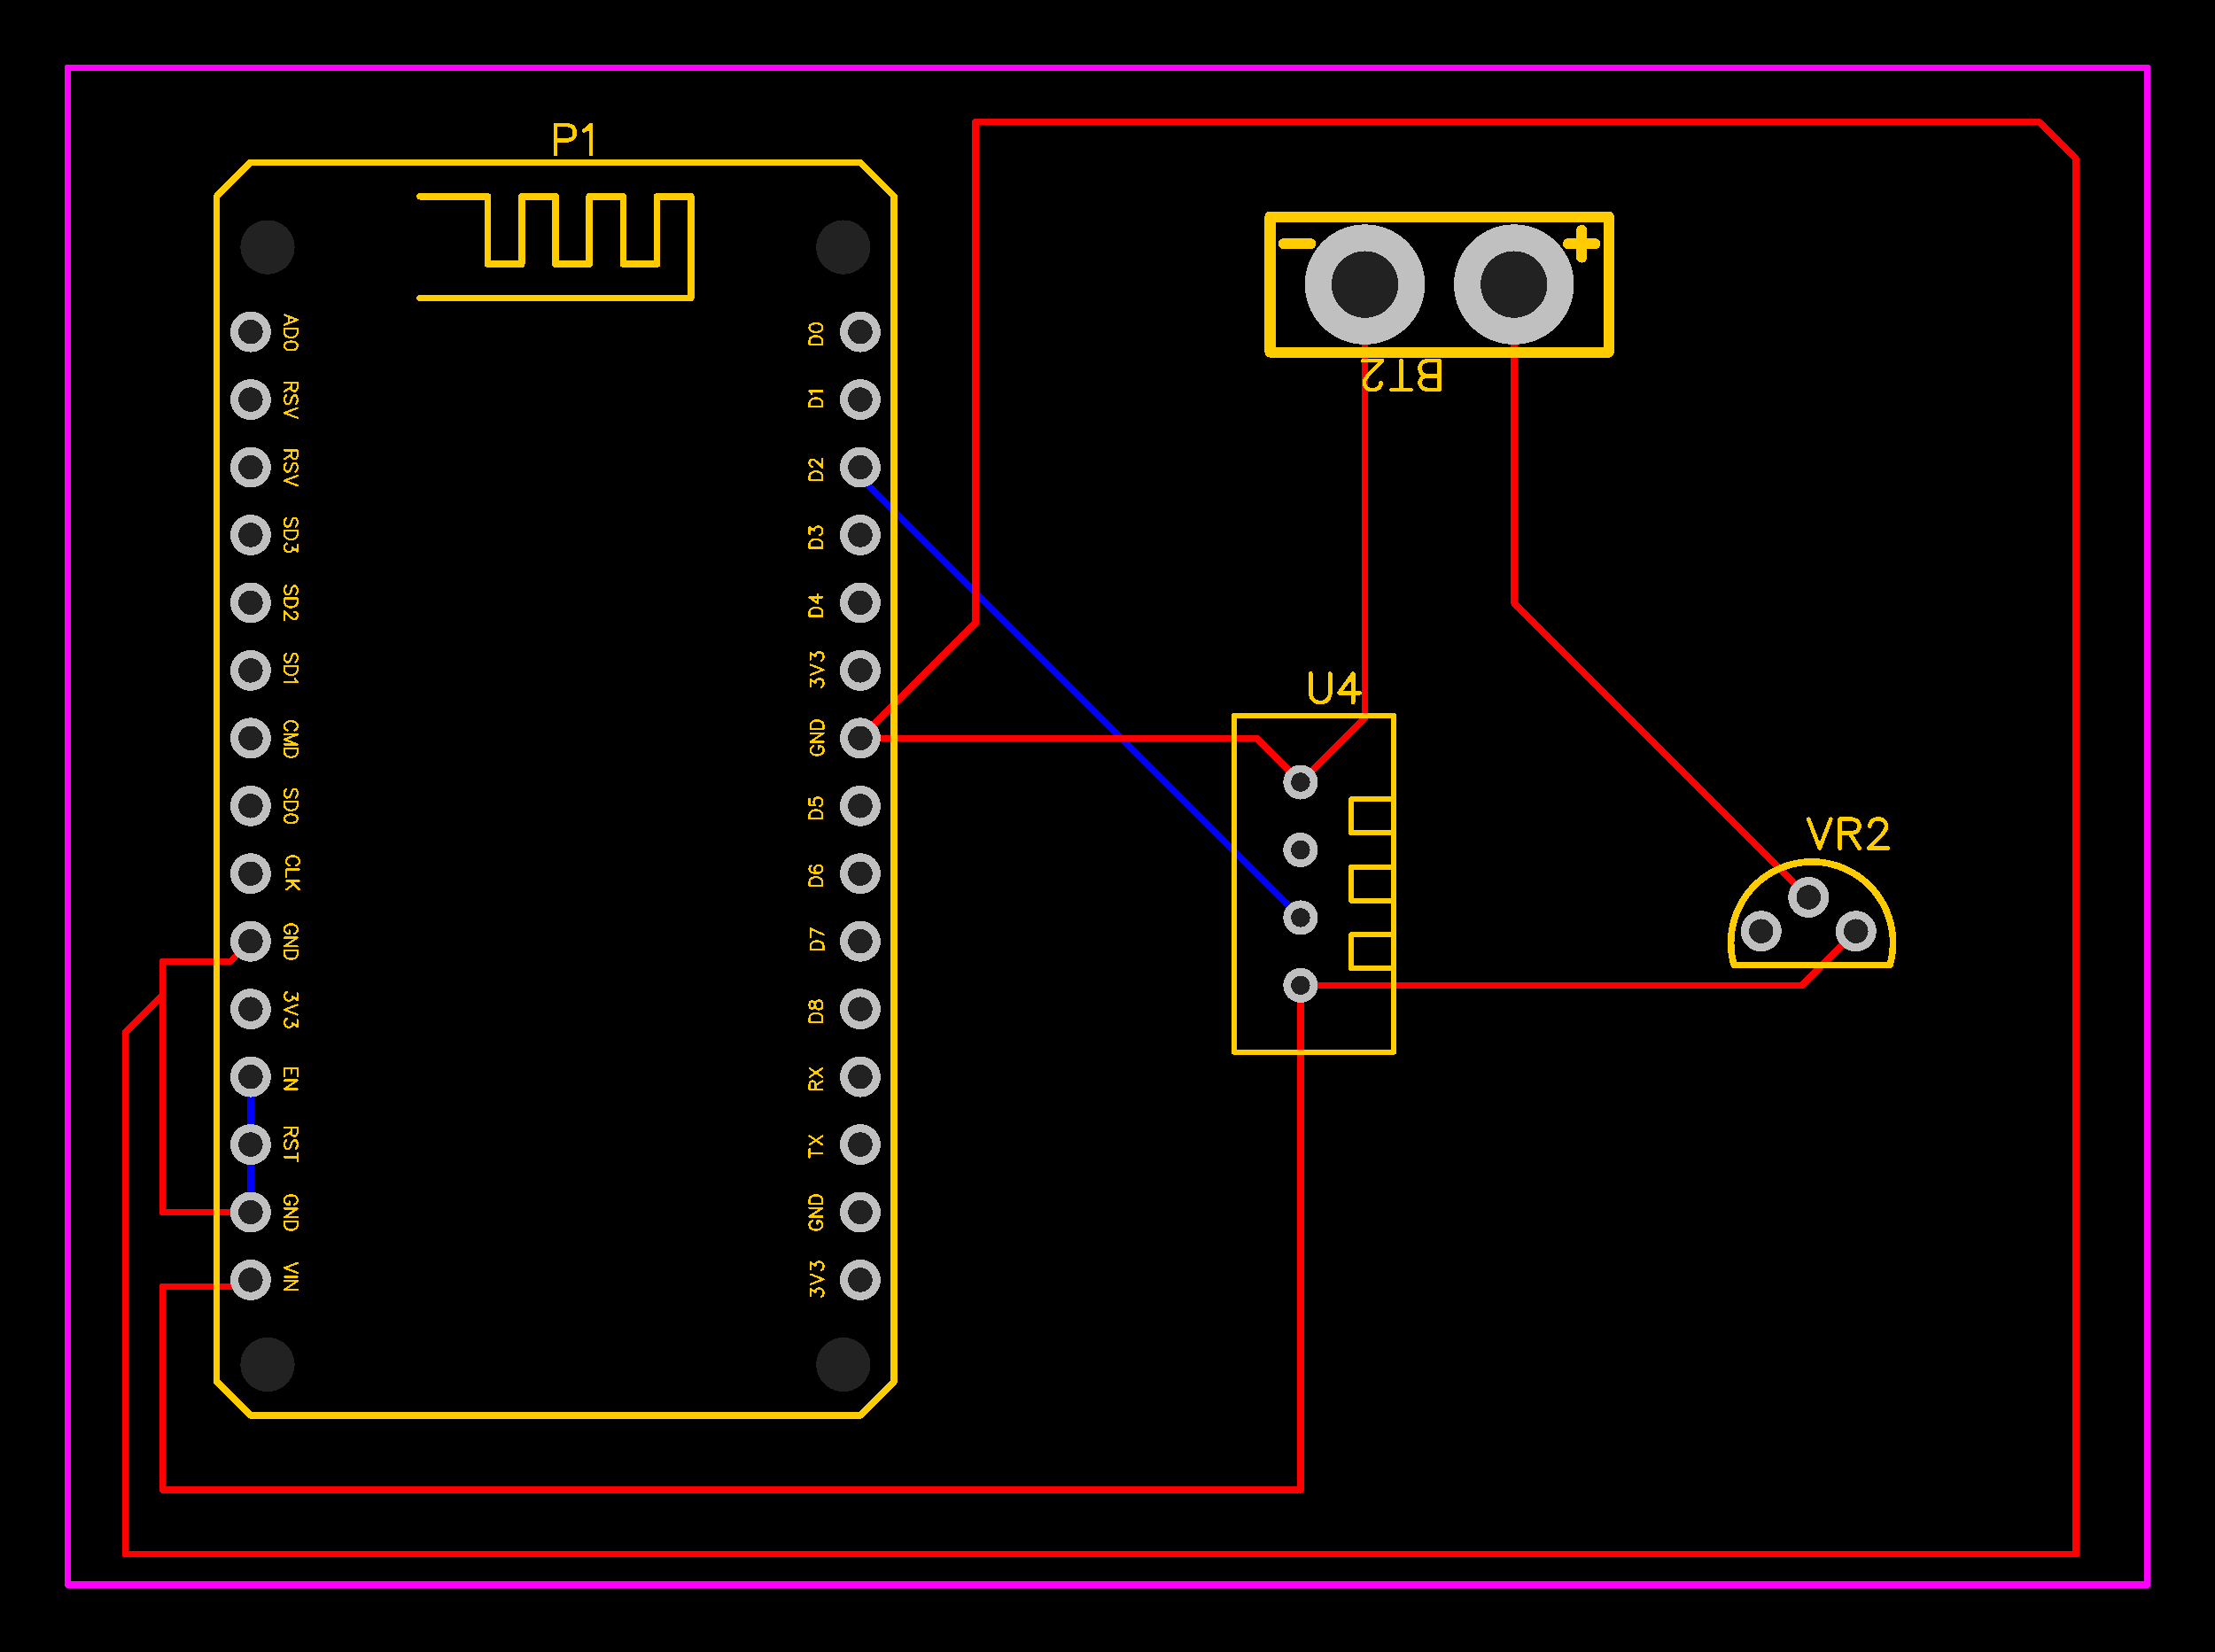 <svg xmlns="http://www.w3.org/2000/svg" xmlns:xlink="http://www.w3.org/1999/xlink" width="83.058mm" height="61.976mm" viewBox="4038 3624 327 244"><title></title><style type="text/css">
*[layerid="1"] {stroke:#FF0000;fill:#FF0000;}
*[layerid="2"] {stroke:#0000FF;fill:#0000FF;}
*[layerid="3"] {stroke:#FFCC00;fill:#FFCC00;}
*[layerid="4"] {stroke:#66CC33;fill:#66CC33;}
*[layerid="5"] {stroke:#808080;fill:#808080;}
*[layerid="6"] {stroke:#800000;fill:#800000;}
*[layerid="7"] {stroke:#800080;fill:#800080;stroke-opacity:0.7;fill-opacity:0.7;}
*[layerid="8"] {stroke:#AA00FF;fill:#AA00FF;stroke-opacity:0.7;fill-opacity:0.7;}
*[layerid="9"] {stroke:#6464FF;fill:#6464FF;}
*[layerid="10"] {stroke:#FF00FF;fill:#FF00FF;}
*[layerid="11"] {stroke:#C0C0C0;fill:#C0C0C0;}
*[layerid="12"] {stroke:#FFFFFF;fill:#FFFFFF;}
*[layerid="13"] {stroke:#33CC99;fill:#33CC99;}
*[layerid="14"] {stroke:#5555FF;fill:#5555FF;}
*[layerid="15"] {stroke:#F022F0;fill:#F022F0;}
*[layerid="19"] {stroke:#66CCFF;fill:#66CCFF;}
*[layerid="21"] {stroke:#999966;fill:#999966;}
*[layerid="22"] {stroke:#008000;fill:#008000;}
*[layerid="23"] {stroke:#00FF00;fill:#00FF00;}
*[layerid="24"] {stroke:#BC8E00;fill:#BC8E00;}
*[layerid="25"] {stroke:#70DBFA;fill:#70DBFA;}
*[layerid="26"] {stroke:#00CC66;fill:#00CC66;}
*[layerid="27"] {stroke:#9966FF;fill:#9966FF;}
*[layerid="28"] {stroke:#800080;fill:#800080;}
*[layerid="29"] {stroke:#008080;fill:#008080;}
*[layerid="30"] {stroke:#15935F;fill:#15935F;}
*[layerid="31"] {stroke:#000080;fill:#000080;}
*[layerid="32"] {stroke:#00B400;fill:#00B400;}
*[layerid="33"] {stroke:#2E4756;fill:#2E4756;}
*[layerid="34"] {stroke:#99842F;fill:#99842F;}
*[layerid="35"] {stroke:#FFFFAA;fill:#FFFFAA;}
*[layerid="36"] {stroke:#99842F;fill:#99842F;}
*[layerid="37"] {stroke:#2E4756;fill:#2E4756;}
*[layerid="38"] {stroke:#3535FF;fill:#3535FF;}
*[layerid="39"] {stroke:#8000BC;fill:#8000BC;}
*[layerid="40"] {stroke:#43AE5F;fill:#43AE5F;}
*[layerid="41"] {stroke:#C3ECCE;fill:#C3ECCE;}
*[layerid="42"] {stroke:#728978;fill:#728978;}
*[layerid="43"] {stroke:#39503F;fill:#39503F;}
*[layerid="44"] {stroke:#0C715D;fill:#0C715D;}
*[layerid="45"] {stroke:#5A8A80;fill:#5A8A80;}
*[layerid="46"] {stroke:#2B937E;fill:#2B937E;}
*[layerid="47"] {stroke:#23999D;fill:#23999D;}
*[layerid="48"] {stroke:#45B4E3;fill:#45B4E3;}
*[layerid="49"] {stroke:#215DA1;fill:#215DA1;}
*[layerid="50"] {stroke:#4564D7;fill:#4564D7;}
*[layerid="51"] {stroke:#6969E9;fill:#6969E9;}
*[layerid="52"] {stroke:#9069E9;fill:#9069E9;}
*[layerid="99"] {stroke:#00CCCC;fill:#00CCCC;}
*[layerid="100"] {stroke:#CC9999;fill:#CC9999;}
*[layerid="Hole"] {stroke:#222222;fill:#222222;}
*[layerid="DRCError"] {stroke:#FAD609;fill:#FAD609;}
*[fill="none"] {fill: none;}
*[stroke="none"] {stroke: none;}
path, polyline, polygon, line {stroke-linecap:round;}
g[c_partid="part_pad"][layerid="1"] ellipse:not([c_etype="pad_outer"]) {fill:#FF0000;}
g[c_partid="part_pad"][layerid="1"] polygon:not([c_etype="pad_outer"]) {fill:#FF0000;}
g[c_partid="part_pad"][layerid="1"] polyline:not([c_etype="pad_outer"]) {stroke:#FF0000;}
g[c_partid="part_pad"][layerid="2"] ellipse:not([c_etype="pad_outer"]) {fill:#0000FF;}
g[c_partid="part_pad"][layerid="2"] polygon:not([c_etype="pad_outer"]) {fill:#0000FF;}
g[c_partid="part_pad"][layerid="2"] polyline:not([c_etype="pad_outer"]) {stroke:#0000FF;}
g[c_partid="part_pad"][layerid="11"] ellipse:not([c_etype="pad_outer"]) {fill:#C0C0C0;}
g[c_partid="part_pad"][layerid="11"] polygon:not([c_etype="pad_outer"]) {fill:#C0C0C0;}
g[c_partid="part_pad"][layerid="11"] polyline:not([c_etype="pad_outer"]) {stroke:#C0C0C0;}
g[c_partid="part_pad"][layerid="11"] circle {fill:#222222;}
g[c_partid="part_pad"][layerid="11"] > polyline:nth-of-type(2) {stroke:#222222;}
g[c_partid="part_pad"][layerid="11"][c_shape="ELLIPSE"]  polyline:nth-last-of-type(1) {stroke:#222222;}
g[c_partid="part_pad"][layerid="11"][c_shape="RECT"]  polyline:nth-last-of-type(1) {stroke:#222222;}
g[c_partid="part_pad"][layerid="11"][c_shape="POLYGON"]  polyline:nth-last-of-type(1) {stroke:#222222;}
g[c_partid="part_via"] > * + circle, #gCurParts g[c_partid="part_via"] > * + circle {fill:#222222;}
g[c_partid="part_pad"] > polygon[c_etype="pad_outer"], #gCurParts g[c_partid="part_pad"] > polygon[c_etype="pad_outer"] {stroke-linejoin: miter;stroke-miterlimit: 100;}
g[c_partid="part_hole"] > circle {fill: #222222;}path, polyline, polygon {stroke-linejoin:round;}
rect, circle, ellipse, polyline, line, polygon, path {shape-rendering:crispEdges;}
</style>
<rect x="4038" y="3624" width="327" height="244" fill="#000000" stroke="none"/><polyline points="4075 3783 4075 3803" stroke-width="1"  stroke-linecap="round" fill="none" layerid="2" net="GND" id="gge345" locked="0" /><polyline points="4165 3693 4165 3694.5 4230 3759.5" stroke-width="1"  stroke-linecap="round" fill="none" layerid="2" net="U4_2" id="gge344" locked="0" /><polyline points="4165 3733 4223.5 3733 4230 3739.5" stroke-width="1"  stroke-linecap="round" fill="none" layerid="1" net="GND" id="gge343" locked="0" /><polyline points="4062 3766.77 4062 3771 4056.5 3776.5 4056.5 3853.5 4344.5 3853.5 4344.5 3647.5 4339 3642 4182 3642 4182 3716 4165 3733" stroke-width="1"  stroke-linecap="round" fill="none" layerid="1" net="GND" id="gge342" locked="0" /><polyline points="4075 3803 4062 3803 4062 3766 4072 3766 4075 3763" stroke-width="1"  stroke-linecap="round" fill="none" layerid="1" net="GND" id="gge340" locked="0" /><polyline points="4230 3769.5 4230 3844 4062 3844 4062 3814 4074 3814 4075 3813" stroke-width="1"  stroke-linecap="round" fill="none" layerid="1" net="VR2_2" id="gge339" locked="0" /><polyline points="4312 3761.5 4304 3769.5 4230 3769.5" stroke-width="1"  stroke-linecap="round" fill="none" layerid="1" net="VR2_2" id="gge337" locked="0" /><polyline points="4261.5 3666 4261.5 3713 4305 3756.5" stroke-width="1"  stroke-linecap="round" fill="none" layerid="1" net="VR2_3" id="gge336" locked="0" /><polyline points="4239.5 3666 4239.5 3730 4230 3739.5" stroke-width="1"  stroke-linecap="round" fill="none" layerid="1" net="GND" id="gge335" locked="0" /><g c_partid="part_pad" c_etype="pinpart" c_origin="4230,3769.5" layerid="11" number="1" net="VR2_2" plated ="Y"  id="gge12" locked="0" c_rotation="270" c_width="5.1" c_height="5.1" title="VR2_2" c_shape="ELLIPSE" pasteexpansion="0" solderexpansion="0.4"><ellipse c_etype="pad_shell" cx="4230" cy="3769.5" rx="2.55" ry="2.55" layerid="11" stroke-width="0"/><circle c_etype="pad_hole" cx="4230" cy="3769.5" r="1.4" layerid="11" stroke-width="0"/></g><g c_partid="part_pad" c_etype="pinpart" c_origin="4230,3759.5" layerid="11" number="2" net="U4_2" plated ="Y"  id="gge17" locked="0" c_rotation="270" c_width="5.1" c_height="5.1" title="U4_2" c_shape="ELLIPSE" pasteexpansion="0" solderexpansion="0.4"><ellipse c_etype="pad_shell" cx="4230" cy="3759.5" rx="2.55" ry="2.55" layerid="11" stroke-width="0"/><circle c_etype="pad_hole" cx="4230" cy="3759.5" r="1.4" layerid="11" stroke-width="0"/></g><g c_partid="part_pad" c_etype="pinpart" c_origin="4230,3749.5" layerid="11" number="3" net="U4_3" plated ="Y"  id="gge22" locked="0" c_rotation="270" c_width="5.1" c_height="5.1" title="U4_3" c_shape="ELLIPSE" pasteexpansion="0" solderexpansion="0.4"><ellipse c_etype="pad_shell" cx="4230" cy="3749.5" rx="2.55" ry="2.55" layerid="11" stroke-width="0"/><circle c_etype="pad_hole" cx="4230" cy="3749.5" r="1.4" layerid="11" stroke-width="0"/></g><g c_partid="part_pad" c_etype="pinpart" c_origin="4230,3739.5" layerid="11" number="4" net="GND" plated ="Y"  id="gge27" locked="0" c_rotation="270" c_width="5.1" c_height="5.1" title="GND" c_shape="ELLIPSE" pasteexpansion="0" solderexpansion="0.4"><ellipse c_etype="pad_shell" cx="4230" cy="3739.5" rx="2.55" ry="2.55" layerid="11" stroke-width="0"/><circle c_etype="pad_hole" cx="4230" cy="3739.5" r="1.4" layerid="11" stroke-width="0"/></g><g c_partid="part_pad" c_etype="pinpart" c_origin="4075,3773" layerid="11" number="5" net="P1_5" plated ="Y"  id="gge116" locked="0" c_rotation="0" c_width="6" c_height="6" title="P1_5" c_shape="ELLIPSE" pasteexpansion="0" solderexpansion="0.4"><ellipse c_etype="pad_shell" cx="4075" cy="3773" rx="3" ry="3" layerid="11" stroke-width="0"/><circle c_etype="pad_hole" cx="4075" cy="3773" r="1.8" layerid="11" stroke-width="0"/></g><g c_partid="part_pad" c_etype="pinpart" c_origin="4165,3773" layerid="11" number="20" net="P1_20" plated ="Y"  id="gge121" locked="0" c_rotation="0" c_width="6" c_height="6" title="P1_20" c_shape="ELLIPSE" pasteexpansion="0" solderexpansion="0.4"><ellipse c_etype="pad_shell" cx="4165" cy="3773" rx="3" ry="3" layerid="11" stroke-width="0"/><circle c_etype="pad_hole" cx="4165" cy="3773" r="1.8" layerid="11" stroke-width="0"/></g><g c_partid="part_pad" c_etype="pinpart" c_origin="4075,3783" layerid="11" number="4" net="GND" plated ="Y"  id="gge126" locked="0" c_rotation="0" c_width="6" c_height="6" title="GND" c_shape="ELLIPSE" pasteexpansion="0" solderexpansion="0.4"><ellipse c_etype="pad_shell" cx="4075" cy="3783" rx="3" ry="3" layerid="11" stroke-width="0"/><circle c_etype="pad_hole" cx="4075" cy="3783" r="1.8" layerid="11" stroke-width="0"/></g><g c_partid="part_pad" c_etype="pinpart" c_origin="4075,3793" layerid="11" number="3" net="GND" plated ="Y"  id="gge131" locked="0" c_rotation="0" c_width="6" c_height="6" title="GND" c_shape="ELLIPSE" pasteexpansion="0" solderexpansion="0.4"><ellipse c_etype="pad_shell" cx="4075" cy="3793" rx="3" ry="3" layerid="11" stroke-width="0"/><circle c_etype="pad_hole" cx="4075" cy="3793" r="1.8" layerid="11" stroke-width="0"/></g><g c_partid="part_pad" c_etype="pinpart" c_origin="4165,3793" layerid="11" number="18" net="P1_18" plated ="Y"  id="gge136" locked="0" c_rotation="0" c_width="6" c_height="6" title="P1_18" c_shape="ELLIPSE" pasteexpansion="0" solderexpansion="0.4"><ellipse c_etype="pad_shell" cx="4165" cy="3793" rx="3" ry="3" layerid="11" stroke-width="0"/><circle c_etype="pad_hole" cx="4165" cy="3793" r="1.8" layerid="11" stroke-width="0"/></g><g c_partid="part_pad" c_etype="pinpart" c_origin="4165,3783" layerid="11" number="19" net="P1_19" plated ="Y"  id="gge141" locked="0" c_rotation="0" c_width="6" c_height="6" title="P1_19" c_shape="ELLIPSE" pasteexpansion="0" solderexpansion="0.4"><ellipse c_etype="pad_shell" cx="4165" cy="3783" rx="3" ry="3" layerid="11" stroke-width="0"/><circle c_etype="pad_hole" cx="4165" cy="3783" r="1.8" layerid="11" stroke-width="0"/></g><g c_partid="part_pad" c_etype="pinpart" c_origin="4075,3803" layerid="11" number="2" net="GND" plated ="Y"  id="gge146" locked="0" c_rotation="0" c_width="6" c_height="6" title="GND" c_shape="ELLIPSE" pasteexpansion="0" solderexpansion="0.4"><ellipse c_etype="pad_shell" cx="4075" cy="3803" rx="3" ry="3" layerid="11" stroke-width="0"/><circle c_etype="pad_hole" cx="4075" cy="3803" r="1.8" layerid="11" stroke-width="0"/></g><g c_partid="part_pad" c_etype="pinpart" c_origin="4165,3803" layerid="11" number="17" net="P1_17" plated ="Y"  id="gge151" locked="0" c_rotation="0" c_width="6" c_height="6" title="P1_17" c_shape="ELLIPSE" pasteexpansion="0" solderexpansion="0.4"><ellipse c_etype="pad_shell" cx="4165" cy="3803" rx="3" ry="3" layerid="11" stroke-width="0"/><circle c_etype="pad_hole" cx="4165" cy="3803" r="1.8" layerid="11" stroke-width="0"/></g><g c_partid="part_pad" c_etype="pinpart" c_origin="4075,3813" layerid="11" number="1" net="VR2_2" plated ="Y"  id="gge156" locked="0" c_rotation="0" c_width="6" c_height="6" title="VR2_2" c_shape="ELLIPSE" pasteexpansion="0" solderexpansion="0.4"><ellipse c_etype="pad_shell" cx="4075" cy="3813" rx="3" ry="3" layerid="11" stroke-width="0"/><circle c_etype="pad_hole" cx="4075" cy="3813" r="1.8" layerid="11" stroke-width="0"/></g><g c_partid="part_pad" c_etype="pinpart" c_origin="4165,3813" layerid="11" number="16" net="P1_16" plated ="Y"  id="gge161" locked="0" c_rotation="0" c_width="6" c_height="6" title="P1_16" c_shape="ELLIPSE" pasteexpansion="0" solderexpansion="0.4"><ellipse c_etype="pad_shell" cx="4165" cy="3813" rx="3" ry="3" layerid="11" stroke-width="0"/><circle c_etype="pad_hole" cx="4165" cy="3813" r="1.8" layerid="11" stroke-width="0"/></g><g c_partid="part_pad" c_etype="pinpart" c_origin="4075,3763" layerid="11" number="6" net="GND" plated ="Y"  id="gge166" locked="0" c_rotation="0" c_width="6" c_height="6" title="GND" c_shape="ELLIPSE" pasteexpansion="0" solderexpansion="0.4"><ellipse c_etype="pad_shell" cx="4075" cy="3763" rx="3" ry="3" layerid="11" stroke-width="0"/><circle c_etype="pad_hole" cx="4075" cy="3763" r="1.8" layerid="11" stroke-width="0"/></g><g c_partid="part_pad" c_etype="pinpart" c_origin="4165,3763" layerid="11" number="21" net="P1_21" plated ="Y"  id="gge171" locked="0" c_rotation="0" c_width="6" c_height="6" title="P1_21" c_shape="ELLIPSE" pasteexpansion="0" solderexpansion="0.4"><ellipse c_etype="pad_shell" cx="4165" cy="3763" rx="3" ry="3" layerid="11" stroke-width="0"/><circle c_etype="pad_hole" cx="4165" cy="3763" r="1.8" layerid="11" stroke-width="0"/></g><g c_partid="part_pad" c_etype="pinpart" c_origin="4075,3753" layerid="11" number="7" net="P1_7" plated ="Y"  id="gge176" locked="0" c_rotation="0" c_width="6" c_height="6" title="P1_7" c_shape="ELLIPSE" pasteexpansion="0" solderexpansion="0.4"><ellipse c_etype="pad_shell" cx="4075" cy="3753" rx="3" ry="3" layerid="11" stroke-width="0"/><circle c_etype="pad_hole" cx="4075" cy="3753" r="1.8" layerid="11" stroke-width="0"/></g><g c_partid="part_pad" c_etype="pinpart" c_origin="4165,3753" layerid="11" number="22" net="P1_22" plated ="Y"  id="gge181" locked="0" c_rotation="0" c_width="6" c_height="6" title="P1_22" c_shape="ELLIPSE" pasteexpansion="0" solderexpansion="0.4"><ellipse c_etype="pad_shell" cx="4165" cy="3753" rx="3" ry="3" layerid="11" stroke-width="0"/><circle c_etype="pad_hole" cx="4165" cy="3753" r="1.8" layerid="11" stroke-width="0"/></g><g c_partid="part_pad" c_etype="pinpart" c_origin="4165,3743" layerid="11" number="23" net="P1_23" plated ="Y"  id="gge186" locked="0" c_rotation="0" c_width="6" c_height="6" title="P1_23" c_shape="ELLIPSE" pasteexpansion="0" solderexpansion="0.4"><ellipse c_etype="pad_shell" cx="4165" cy="3743" rx="3" ry="3" layerid="11" stroke-width="0"/><circle c_etype="pad_hole" cx="4165" cy="3743" r="1.8" layerid="11" stroke-width="0"/></g><g c_partid="part_pad" c_etype="pinpart" c_origin="4075,3743" layerid="11" number="8" net="P1_8" plated ="Y"  id="gge191" locked="0" c_rotation="0" c_width="6" c_height="6" title="P1_8" c_shape="ELLIPSE" pasteexpansion="0" solderexpansion="0.4"><ellipse c_etype="pad_shell" cx="4075" cy="3743" rx="3" ry="3" layerid="11" stroke-width="0"/><circle c_etype="pad_hole" cx="4075" cy="3743" r="1.8" layerid="11" stroke-width="0"/></g><g c_partid="part_pad" c_etype="pinpart" c_origin="4075,3733" layerid="11" number="9" net="P1_9" plated ="Y"  id="gge196" locked="0" c_rotation="0" c_width="6" c_height="6" title="P1_9" c_shape="ELLIPSE" pasteexpansion="0" solderexpansion="0.4"><ellipse c_etype="pad_shell" cx="4075" cy="3733" rx="3" ry="3" layerid="11" stroke-width="0"/><circle c_etype="pad_hole" cx="4075" cy="3733" r="1.8" layerid="11" stroke-width="0"/></g><g c_partid="part_pad" c_etype="pinpart" c_origin="4075,3723" layerid="11" number="10" net="P1_10" plated ="Y"  id="gge201" locked="0" c_rotation="0" c_width="6" c_height="6" title="P1_10" c_shape="ELLIPSE" pasteexpansion="0" solderexpansion="0.4"><ellipse c_etype="pad_shell" cx="4075" cy="3723" rx="3" ry="3" layerid="11" stroke-width="0"/><circle c_etype="pad_hole" cx="4075" cy="3723" r="1.8" layerid="11" stroke-width="0"/></g><g c_partid="part_pad" c_etype="pinpart" c_origin="4075,3713" layerid="11" number="11" net="P1_11" plated ="Y"  id="gge206" locked="0" c_rotation="0" c_width="6" c_height="6" title="P1_11" c_shape="ELLIPSE" pasteexpansion="0" solderexpansion="0.4"><ellipse c_etype="pad_shell" cx="4075" cy="3713" rx="3" ry="3" layerid="11" stroke-width="0"/><circle c_etype="pad_hole" cx="4075" cy="3713" r="1.8" layerid="11" stroke-width="0"/></g><g c_partid="part_pad" c_etype="pinpart" c_origin="4075,3703" layerid="11" number="12" net="P1_12" plated ="Y"  id="gge211" locked="0" c_rotation="0" c_width="6" c_height="6" title="P1_12" c_shape="ELLIPSE" pasteexpansion="0" solderexpansion="0.4"><ellipse c_etype="pad_shell" cx="4075" cy="3703" rx="3" ry="3" layerid="11" stroke-width="0"/><circle c_etype="pad_hole" cx="4075" cy="3703" r="1.8" layerid="11" stroke-width="0"/></g><g c_partid="part_pad" c_etype="pinpart" c_origin="4075,3693" layerid="11" number="13" net="P1_13" plated ="Y"  id="gge216" locked="0" c_rotation="0" c_width="6" c_height="6" title="P1_13" c_shape="ELLIPSE" pasteexpansion="0" solderexpansion="0.4"><ellipse c_etype="pad_shell" cx="4075" cy="3693" rx="3" ry="3" layerid="11" stroke-width="0"/><circle c_etype="pad_hole" cx="4075" cy="3693" r="1.8" layerid="11" stroke-width="0"/></g><g c_partid="part_pad" c_etype="pinpart" c_origin="4075,3683" layerid="11" number="14" net="P1_14" plated ="Y"  id="gge221" locked="0" c_rotation="0" c_width="6" c_height="6" title="P1_14" c_shape="ELLIPSE" pasteexpansion="0" solderexpansion="0.4"><ellipse c_etype="pad_shell" cx="4075" cy="3683" rx="3" ry="3" layerid="11" stroke-width="0"/><circle c_etype="pad_hole" cx="4075" cy="3683" r="1.8" layerid="11" stroke-width="0"/></g><g c_partid="part_pad" c_etype="pinpart" c_origin="4075,3673" layerid="11" number="15" net="P1_15" plated ="Y"  id="gge226" locked="0" c_rotation="0" c_width="6" c_height="6" title="P1_15" c_shape="ELLIPSE" pasteexpansion="0" solderexpansion="0.4"><ellipse c_etype="pad_shell" cx="4075" cy="3673" rx="3" ry="3" layerid="11" stroke-width="0"/><circle c_etype="pad_hole" cx="4075" cy="3673" r="1.8" layerid="11" stroke-width="0"/></g><g c_partid="part_pad" c_etype="pinpart" c_origin="4165,3673" layerid="11" number="30" net="P1_30" plated ="Y"  id="gge231" locked="0" c_rotation="0" c_width="6" c_height="6" title="P1_30" c_shape="ELLIPSE" pasteexpansion="0" solderexpansion="0.4"><ellipse c_etype="pad_shell" cx="4165" cy="3673" rx="3" ry="3" layerid="11" stroke-width="0"/><circle c_etype="pad_hole" cx="4165" cy="3673" r="1.8" layerid="11" stroke-width="0"/></g><g c_partid="part_pad" c_etype="pinpart" c_origin="4165,3683" layerid="11" number="29" net="P1_29" plated ="Y"  id="gge236" locked="0" c_rotation="0" c_width="6" c_height="6" title="P1_29" c_shape="ELLIPSE" pasteexpansion="0" solderexpansion="0.4"><ellipse c_etype="pad_shell" cx="4165" cy="3683" rx="3" ry="3" layerid="11" stroke-width="0"/><circle c_etype="pad_hole" cx="4165" cy="3683" r="1.8" layerid="11" stroke-width="0"/></g><g c_partid="part_pad" c_etype="pinpart" c_origin="4165,3693" layerid="11" number="28" net="U4_2" plated ="Y"  id="gge241" locked="0" c_rotation="0" c_width="6" c_height="6" title="U4_2" c_shape="ELLIPSE" pasteexpansion="0" solderexpansion="0.4"><ellipse c_etype="pad_shell" cx="4165" cy="3693" rx="3" ry="3" layerid="11" stroke-width="0"/><circle c_etype="pad_hole" cx="4165" cy="3693" r="1.8" layerid="11" stroke-width="0"/></g><g c_partid="part_pad" c_etype="pinpart" c_origin="4165,3703" layerid="11" number="27" net="P1_27" plated ="Y"  id="gge246" locked="0" c_rotation="0" c_width="6" c_height="6" title="P1_27" c_shape="ELLIPSE" pasteexpansion="0" solderexpansion="0.4"><ellipse c_etype="pad_shell" cx="4165" cy="3703" rx="3" ry="3" layerid="11" stroke-width="0"/><circle c_etype="pad_hole" cx="4165" cy="3703" r="1.8" layerid="11" stroke-width="0"/></g><g c_partid="part_pad" c_etype="pinpart" c_origin="4165,3713" layerid="11" number="26" net="P1_26" plated ="Y"  id="gge251" locked="0" c_rotation="0" c_width="6" c_height="6" title="P1_26" c_shape="ELLIPSE" pasteexpansion="0" solderexpansion="0.4"><ellipse c_etype="pad_shell" cx="4165" cy="3713" rx="3" ry="3" layerid="11" stroke-width="0"/><circle c_etype="pad_hole" cx="4165" cy="3713" r="1.8" layerid="11" stroke-width="0"/></g><g c_partid="part_pad" c_etype="pinpart" c_origin="4165,3723" layerid="11" number="25" net="P1_25" plated ="Y"  id="gge256" locked="0" c_rotation="0" c_width="6" c_height="6" title="P1_25" c_shape="ELLIPSE" pasteexpansion="0" solderexpansion="0.4"><ellipse c_etype="pad_shell" cx="4165" cy="3723" rx="3" ry="3" layerid="11" stroke-width="0"/><circle c_etype="pad_hole" cx="4165" cy="3723" r="1.8" layerid="11" stroke-width="0"/></g><g c_partid="part_pad" c_etype="pinpart" c_origin="4165,3733" layerid="11" number="24" net="GND" plated ="Y"  id="gge261" locked="0" c_rotation="0" c_width="6" c_height="6" title="GND" c_shape="ELLIPSE" pasteexpansion="0" solderexpansion="0.4"><ellipse c_etype="pad_shell" cx="4165" cy="3733" rx="3" ry="3" layerid="11" stroke-width="0"/><circle c_etype="pad_hole" cx="4165" cy="3733" r="1.8" layerid="11" stroke-width="0"/></g><g c_partid="part_pad" c_etype="pinpart" c_origin="4261.5,3666" layerid="11" number="1" net="VR2_3" plated ="Y"  id="gge279" locked="0" c_rotation="180" c_width="17.716" c_height="17.716" title="VR2_3" c_shape="ELLIPSE" pasteexpansion="0" solderexpansion="0.4"><ellipse c_etype="pad_shell" cx="4261.5" cy="3666" rx="8.858" ry="8.858" layerid="11" stroke-width="0"/><circle c_etype="pad_hole" cx="4261.5" cy="3666" r="4.921" layerid="11" stroke-width="0"/></g><g c_partid="part_pad" c_etype="pinpart" c_origin="4239.5,3666" layerid="11" number="2" net="GND" plated ="Y"  id="gge284" locked="0" c_rotation="180" c_width="17.716" c_height="17.716" title="GND" c_shape="ELLIPSE" pasteexpansion="0" solderexpansion="0.4"><ellipse c_etype="pad_shell" cx="4239.5" cy="3666" rx="8.858" ry="8.858" layerid="11" stroke-width="0"/><circle c_etype="pad_hole" cx="4239.5" cy="3666" r="4.921" layerid="11" stroke-width="0"/></g><g c_partid="part_pad" c_etype="pinpart" c_origin="4298,3761.5" layerid="11" number="1" net="VR2_1" plated ="Y"  id="gge297" locked="0" c_rotation="0" c_width="6" c_height="6" title="VR2_1" c_shape="ELLIPSE" pasteexpansion="0" solderexpansion="0.4"><ellipse c_etype="pad_shell" cx="4298" cy="3761.5" rx="3" ry="3" layerid="11" stroke-width="0"/><circle c_etype="pad_hole" cx="4298" cy="3761.5" r="1.8" layerid="11" stroke-width="0"/></g><g c_partid="part_pad" c_etype="pinpart" c_origin="4312,3761.5" layerid="11" number="2" net="VR2_2" plated ="Y"  id="gge302" locked="0" c_rotation="0" c_width="6" c_height="6" title="VR2_2" c_shape="ELLIPSE" pasteexpansion="0" solderexpansion="0.4"><ellipse c_etype="pad_shell" cx="4312" cy="3761.5" rx="3" ry="3" layerid="11" stroke-width="0"/><circle c_etype="pad_hole" cx="4312" cy="3761.5" r="1.8" layerid="11" stroke-width="0"/></g><g c_partid="part_pad" c_etype="pinpart" c_origin="4305,3756.5" layerid="11" number="3" net="VR2_3" plated ="Y"  id="gge307" locked="0" c_rotation="0" c_width="6" c_height="6" title="VR2_3" c_shape="ELLIPSE" pasteexpansion="0" solderexpansion="0.4"><ellipse c_etype="pad_shell" cx="4305" cy="3756.5" rx="3" ry="3" layerid="11" stroke-width="0"/><circle c_etype="pad_hole" cx="4305" cy="3756.5" r="1.8" layerid="11" stroke-width="0"/></g><g c_partid="part_hole" c_etype="pinpart" c_shapetype="group" c_origin="4162.5,3660.5" layerid="11" id="gge42" locked="0" ><circle cx="4162.5" cy="3660.5" r="4"  stroke-width="0" /></g><g c_partid="part_hole" c_etype="pinpart" c_shapetype="group" c_origin="4077.5,3660.5" layerid="11" id="gge46" locked="0" ><circle cx="4077.5" cy="3660.5" r="4"  stroke-width="0" /></g><g c_partid="part_hole" c_etype="pinpart" c_shapetype="group" c_origin="4077.5,3825.5" layerid="11" id="gge50" locked="0" ><circle cx="4077.5" cy="3825.5" r="4"  stroke-width="0" /></g><g c_partid="part_hole" c_etype="pinpart" c_shapetype="group" c_origin="4162.5,3825.5" layerid="11" id="gge54" locked="0" ><circle cx="4162.5" cy="3825.5" r="4"  stroke-width="0" /></g><polyline points="4243.62 3729.66 4230 3729.66 4220.16 3729.66 4220.16 3739.5 4220.16 3779.34 4230 3779.34 4243.62 3779.34" stroke-width="0.8"  stroke-linecap="round" fill="none" layerid="3" net="" id="gge7" locked="0" /><polyline points="4243.78 3779.34 4243.78 3739.5 4243.78 3729.66" stroke-width="0.8"  stroke-linecap="round" fill="none" layerid="3" net="" id="gge8" locked="0" /><polyline points="4243.78 3762 4237.5 3762 4237.5 3767 4243.78 3767" stroke-width="0.8"  stroke-linecap="round" fill="none" layerid="3" net="" id="gge9" locked="0" /><polyline points="4243.78 3752 4237.5 3752 4237.5 3757 4243.78 3757" stroke-width="0.8"  stroke-linecap="round" fill="none" layerid="3" net="" id="gge10" locked="0" /><polyline points="4243.78 3742 4237.5 3742 4237.5 3747 4243.78 3747" stroke-width="0.8"  stroke-linecap="round" fill="none" layerid="3" net="" id="gge11" locked="0" /><polyline points="4075 3833 4165 3833 4170 3828 4170 3653 4165 3648 4075 3648 4070 3653 4070 3828 4075 3833 4080 3833" stroke-width="1"  stroke-linecap="round" fill="none" layerid="3" net="" id="gge38" locked="0" /><polyline points="4100 3668 4140 3668 4140 3653 4135 3653 4135 3663 4130 3663 4130 3653 4125 3653 4125 3663 4120 3663 4120 3653 4115 3653 4115 3663 4110 3663 4110 3653 4100 3653" stroke-width="1"  stroke-linecap="round" fill="none" layerid="3" net="" id="gge39" locked="0" /><polyline points="4273.5 3660 4269.5 3660" stroke-width="1.575"  stroke-linecap="round" fill="none" layerid="3" net="" id="gge272" locked="0" /><polyline points="4271.5 3662 4271.5 3658" stroke-width="1.575"  stroke-linecap="round" fill="none" layerid="3" net="" id="gge273" locked="0" /><polyline points="4231.5 3660 4227.5 3660" stroke-width="1.575"  stroke-linecap="round" fill="none" layerid="3" net="" id="gge274" locked="0" /><polyline points="4275.5 3676 4225.5 3676" stroke-width="1.575"  stroke-linecap="round" fill="none" layerid="3" net="" id="gge275" locked="0" /><polyline points="4275.5 3676 4275.5 3656" stroke-width="1.575"  stroke-linecap="round" fill="none" layerid="3" net="" id="gge276" locked="0" /><polyline points="4275.5 3656 4225.5 3656" stroke-width="1.575"  stroke-linecap="round" fill="none" layerid="3" net="" id="gge277" locked="0" /><polyline points="4225.5 3656 4225.5 3676" stroke-width="1.575"  stroke-linecap="round" fill="none" layerid="3" net="" id="gge278" locked="0" /><polyline points="4294 3766.5 4317 3766.5" stroke-width="1"  stroke-linecap="round" fill="none" layerid="3" net="" id="gge296" locked="0" /><g c_partid="part_pcbtext" c_etype="" c_origin="4231.5,3721" c_rotation="0" c_mirror="0" id="gge3" locked="0" layerid="3" c_shapetype="group" display="none"><path c_fontsize="4.5" c_fontfamily="" c_text="DHT11" d="M 4231.5 3716.46 L 4231.5 3720.75 M 4231.5 3716.46 L 4232.93 3716.46 L 4233.55 3716.66 L 4233.95 3717.07 L 4234.16 3717.48 L 4234.36 3718.1 L 4234.36 3719.12 L 4234.16 3719.73 L 4233.95 3720.14 L 4233.55 3720.55 L 4232.93 3720.75 L 4231.5 3720.75 M 4235.71 3716.46 L 4235.71 3720.75 M 4238.58 3716.46 L 4238.58 3720.75 M 4235.71 3718.5 L 4238.58 3718.5 M 4241.36 3716.46 L 4241.36 3720.75 M 4239.93 3716.46 L 4242.79 3716.46 M 4244.14 3717.28 L 4244.55 3717.07 L 4245.16 3716.46 L 4245.16 3720.75 M 4246.51 3717.28 L 4246.92 3717.07 L 4247.54 3716.46 L 4247.54 3720.75" fill="none"  stroke-width="0.6" c_note="note_name" /></g><g c_partid="part_pcbtext" c_etype="" c_origin="4231.5,3728" c_rotation="0" c_mirror="0" id="gge5" locked="0" layerid="3" c_shapetype="group" ><path c_fontsize="4.5" c_fontfamily="" c_text="U4" d="M 4231.5 3723.46 L 4231.5 3726.53 L 4231.7 3727.14 L 4232.11 3727.55 L 4232.73 3727.75 L 4233.14 3727.75 L 4233.75 3727.55 L 4234.16 3727.14 L 4234.36 3726.53 L 4234.36 3723.46 M 4237.76 3723.46 L 4235.71 3726.32 L 4238.78 3726.32 M 4237.76 3723.46 L 4237.76 3727.75" fill="none"  stroke-width="0.6" c_note="note_pre" /></g><g c_partid="part_pcbtext" c_etype="" c_origin="4120,3640" c_rotation="0" c_mirror="0" id="gge34" locked="0" layerid="3" c_shapetype="group" display="none"><path c_fontsize="4.5" c_fontfamily="" c_text="ESP8266" d="M 4120 3635.46 L 4120 3639.75 M 4120 3635.46 L 4122.66 3635.46 M 4120 3637.5 L 4121.64 3637.5 M 4120 3639.75 L 4122.66 3639.75 M 4126.87 3636.07 L 4126.46 3635.66 L 4125.85 3635.46 L 4125.03 3635.46 L 4124.42 3635.66 L 4124.01 3636.07 L 4124.01 3636.48 L 4124.21 3636.89 L 4124.42 3637.1 L 4124.83 3637.3 L 4126.05 3637.71 L 4126.46 3637.91 L 4126.67 3638.12 L 4126.87 3638.53 L 4126.87 3639.14 L 4126.46 3639.55 L 4125.85 3639.75 L 4125.03 3639.75 L 4124.42 3639.55 L 4124.01 3639.14 M 4128.22 3635.46 L 4128.22 3639.75 M 4128.22 3635.46 L 4130.06 3635.46 L 4130.68 3635.66 L 4130.88 3635.87 L 4131.09 3636.28 L 4131.09 3636.89 L 4130.88 3637.3 L 4130.68 3637.5 L 4130.06 3637.71 L 4128.22 3637.71 M 4133.46 3635.46 L 4132.85 3635.66 L 4132.64 3636.07 L 4132.64 3636.48 L 4132.85 3636.89 L 4133.25 3637.1 L 4134.07 3637.3 L 4134.69 3637.5 L 4135.1 3637.91 L 4135.3 3638.32 L 4135.3 3638.94 L 4135.1 3639.35 L 4134.89 3639.55 L 4134.28 3639.75 L 4133.46 3639.75 L 4132.85 3639.55 L 4132.64 3639.35 L 4132.44 3638.94 L 4132.44 3638.32 L 4132.64 3637.91 L 4133.05 3637.5 L 4133.66 3637.3 L 4134.48 3637.1 L 4134.89 3636.89 L 4135.1 3636.48 L 4135.1 3636.07 L 4134.89 3635.66 L 4134.28 3635.46 L 4133.46 3635.46 M 4136.85 3636.48 L 4136.85 3636.28 L 4137.06 3635.87 L 4137.26 3635.66 L 4137.67 3635.46 L 4138.49 3635.46 L 4138.9 3635.66 L 4139.1 3635.87 L 4139.31 3636.28 L 4139.31 3636.69 L 4139.1 3637.1 L 4138.7 3637.71 L 4136.65 3639.75 L 4139.51 3639.75 M 4143.32 3636.07 L 4143.11 3635.66 L 4142.5 3635.46 L 4142.09 3635.46 L 4141.48 3635.66 L 4141.07 3636.28 L 4140.86 3637.3 L 4140.86 3638.32 L 4141.07 3639.14 L 4141.48 3639.55 L 4142.09 3639.75 L 4142.3 3639.75 L 4142.91 3639.55 L 4143.32 3639.14 L 4143.52 3638.53 L 4143.52 3638.32 L 4143.32 3637.71 L 4142.91 3637.3 L 4142.3 3637.1 L 4142.09 3637.1 L 4141.48 3637.3 L 4141.07 3637.71 L 4140.86 3638.32 M 4147.33 3636.07 L 4147.12 3635.66 L 4146.51 3635.46 L 4146.1 3635.46 L 4145.49 3635.66 L 4145.08 3636.28 L 4144.87 3637.3 L 4144.87 3638.32 L 4145.08 3639.14 L 4145.49 3639.55 L 4146.1 3639.75 L 4146.3 3639.75 L 4146.92 3639.55 L 4147.33 3639.14 L 4147.53 3638.53 L 4147.53 3638.32 L 4147.33 3637.71 L 4146.92 3637.3 L 4146.3 3637.1 L 4146.1 3637.1 L 4145.49 3637.3 L 4145.08 3637.71 L 4144.87 3638.32" fill="none"  stroke-width="0.6" c_note="note_name" /></g><g c_partid="part_pcbtext" c_etype="" c_origin="4120,3647" c_rotation="0" c_mirror="0" id="gge36" locked="0" layerid="3" c_shapetype="group" ><path c_fontsize="4.5" c_fontfamily="" c_text="P1" d="M 4120 3642.46 L 4120 3646.75 M 4120 3642.46 L 4121.84 3642.46 L 4122.45 3642.66 L 4122.66 3642.87 L 4122.86 3643.28 L 4122.86 3643.89 L 4122.66 3644.3 L 4122.45 3644.5 L 4121.84 3644.71 L 4120 3644.71 M 4124.21 3643.28 L 4124.62 3643.07 L 4125.24 3642.46 L 4125.24 3646.75" fill="none"  stroke-width="0.6" c_note="note_pre" /></g><g c_partid="part_pcbtext" c_etype="" c_origin="4080.82,3810.5" c_rotation="90" c_mirror="0" id="gge40" locked="0" layerid="3" c_shapetype="group" ><path c_fontsize="2" c_fontfamily="" c_text="VIN" d="M 4081.91 3810.5 L 4080 3811.23 M 4081.91 3811.95 L 4080 3811.23 M 4081.91 3812.55 L 4080 3812.55 M 4081.91 3813.15 L 4080 3813.15 M 4081.91 3813.15 L 4080 3814.43 M 4081.91 3814.43 L 4080 3814.43" fill="none"  stroke-width="0.3"  /></g><g c_partid="part_pcbtext" c_etype="" c_origin="4080.82,3800.5" c_rotation="90" c_mirror="0" id="gge58" locked="0" layerid="3" c_shapetype="group" ><path c_fontsize="2" c_fontfamily="" c_text="GND" d="M 4081.46 3801.86 L 4081.64 3801.77 L 4081.82 3801.59 L 4081.91 3801.41 L 4081.91 3801.05 L 4081.82 3800.86 L 4081.64 3800.68 L 4081.46 3800.59 L 4081.18 3800.5 L 4080.73 3800.5 L 4080.46 3800.59 L 4080.27 3800.68 L 4080.09 3800.86 L 4080 3801.05 L 4080 3801.41 L 4080.09 3801.59 L 4080.27 3801.77 L 4080.46 3801.86 L 4080.73 3801.86 M 4080.73 3801.41 L 4080.73 3801.86 M 4081.91 3802.46 L 4080 3802.46 M 4081.91 3802.46 L 4080 3803.74 M 4081.91 3803.74 L 4080 3803.74 M 4081.91 3804.34 L 4080 3804.34 M 4081.91 3804.34 L 4081.91 3804.97 L 4081.82 3805.25 L 4081.64 3805.43 L 4081.46 3805.52 L 4081.18 3805.61 L 4080.73 3805.61 L 4080.46 3805.52 L 4080.27 3805.43 L 4080.09 3805.25 L 4080 3804.97 L 4080 3804.34" fill="none"  stroke-width="0.3"  /></g><g c_partid="part_pcbtext" c_etype="" c_origin="4080.82,3790.5" c_rotation="90" c_mirror="0" id="gge60" locked="0" layerid="3" c_shapetype="group" ><path c_fontsize="2" c_fontfamily="" c_text="RST" d="M 4081.91 3790.5 L 4080 3790.5 M 4081.91 3790.5 L 4081.91 3791.32 L 4081.82 3791.59 L 4081.73 3791.68 L 4081.55 3791.77 L 4081.37 3791.77 L 4081.18 3791.68 L 4081.09 3791.59 L 4081 3791.32 L 4081 3790.5 M 4081 3791.14 L 4080 3791.77 M 4081.64 3793.65 L 4081.82 3793.46 L 4081.91 3793.19 L 4081.91 3792.83 L 4081.82 3792.55 L 4081.64 3792.37 L 4081.46 3792.37 L 4081.27 3792.46 L 4081.18 3792.55 L 4081.09 3792.74 L 4080.91 3793.28 L 4080.82 3793.46 L 4080.73 3793.55 L 4080.55 3793.65 L 4080.27 3793.65 L 4080.09 3793.46 L 4080 3793.19 L 4080 3792.83 L 4080.09 3792.55 L 4080.27 3792.37 M 4081.91 3794.88 L 4080 3794.88 M 4081.91 3794.25 L 4081.91 3795.52" fill="none"  stroke-width="0.3"  /></g><g c_partid="part_pcbtext" c_etype="" c_origin="4080.82,3781.75" c_rotation="90" c_mirror="0" id="gge62" locked="0" layerid="3" c_shapetype="group" ><path c_fontsize="2" c_fontfamily="" c_text="EN" d="M 4081.91 3781.75 L 4080 3781.75 M 4081.91 3781.75 L 4081.91 3782.93 M 4081 3781.75 L 4081 3782.48 M 4080 3781.75 L 4080 3782.93 M 4081.91 3783.53 L 4080 3783.53 M 4081.91 3783.53 L 4080 3784.8 M 4081.91 3784.8 L 4080 3784.8" fill="none"  stroke-width="0.3"  /></g><g c_partid="part_pcbtext" c_etype="" c_origin="4080.82,3770.5" c_rotation="90" c_mirror="0" id="gge64" locked="0" layerid="3" c_shapetype="group" ><path c_fontsize="2" c_fontfamily="" c_text="3V3" d="M 4081.91 3770.68 L 4081.91 3771.68 L 4081.18 3771.14 L 4081.18 3771.41 L 4081.09 3771.59 L 4081 3771.68 L 4080.73 3771.77 L 4080.55 3771.77 L 4080.27 3771.68 L 4080.09 3771.5 L 4080 3771.23 L 4080 3770.95 L 4080.09 3770.68 L 4080.18 3770.59 L 4080.37 3770.5 M 4081.91 3772.37 L 4080 3773.1 M 4081.91 3773.83 L 4080 3773.1 M 4081.91 3774.61 L 4081.91 3775.61 L 4081.18 3775.06 L 4081.18 3775.34 L 4081.09 3775.52 L 4081 3775.61 L 4080.73 3775.7 L 4080.55 3775.7 L 4080.27 3775.61 L 4080.09 3775.43 L 4080 3775.15 L 4080 3774.88 L 4080.09 3774.61 L 4080.18 3774.52 L 4080.37 3774.43" fill="none"  stroke-width="0.3"  /></g><g c_partid="part_pcbtext" c_etype="" c_origin="4080.82,3760.5" c_rotation="90" c_mirror="0" id="gge66" locked="0" layerid="3" c_shapetype="group" ><path c_fontsize="2" c_fontfamily="" c_text="GND" d="M 4081.46 3761.86 L 4081.64 3761.77 L 4081.82 3761.59 L 4081.91 3761.41 L 4081.91 3761.05 L 4081.82 3760.86 L 4081.64 3760.68 L 4081.46 3760.59 L 4081.18 3760.5 L 4080.73 3760.5 L 4080.46 3760.59 L 4080.27 3760.68 L 4080.09 3760.86 L 4080 3761.05 L 4080 3761.41 L 4080.09 3761.59 L 4080.27 3761.77 L 4080.46 3761.86 L 4080.73 3761.86 M 4080.73 3761.41 L 4080.73 3761.86 M 4081.91 3762.46 L 4080 3762.46 M 4081.91 3762.46 L 4080 3763.74 M 4081.91 3763.74 L 4080 3763.74 M 4081.91 3764.34 L 4080 3764.34 M 4081.91 3764.34 L 4081.91 3764.97 L 4081.82 3765.25 L 4081.64 3765.43 L 4081.46 3765.52 L 4081.18 3765.61 L 4080.73 3765.61 L 4080.46 3765.52 L 4080.27 3765.43 L 4080.09 3765.25 L 4080 3764.97 L 4080 3764.34" fill="none"  stroke-width="0.3"  /></g><g c_partid="part_pcbtext" c_etype="" c_origin="4081.09,3750.43" c_rotation="90" c_mirror="0" id="gge68" locked="0" layerid="3" c_shapetype="group" ><path c_fontsize="2" c_fontfamily="" c_text="CLK" d="M 4081.73 3751.79 L 4081.91 3751.7 L 4082.09 3751.52 L 4082.18 3751.34 L 4082.18 3750.98 L 4082.09 3750.79 L 4081.91 3750.61 L 4081.73 3750.52 L 4081.45 3750.43 L 4081 3750.43 L 4080.73 3750.52 L 4080.54 3750.61 L 4080.36 3750.79 L 4080.27 3750.98 L 4080.27 3751.34 L 4080.36 3751.52 L 4080.54 3751.7 L 4080.73 3751.79 M 4082.18 3752.39 L 4080.27 3752.39 M 4080.27 3752.39 L 4080.27 3753.48 M 4082.18 3754.08 L 4080.27 3754.08 M 4082.18 3755.36 L 4080.91 3754.08 M 4081.36 3754.54 L 4080.27 3755.36" fill="none"  stroke-width="0.3"  /></g><g c_partid="part_pcbtext" c_etype="" c_origin="4080.82,3740.5" c_rotation="90" c_mirror="0" id="gge70" locked="0" layerid="3" c_shapetype="group" ><path c_fontsize="2" c_fontfamily="" c_text="SD0" d="M 4081.64 3741.77 L 4081.82 3741.59 L 4081.91 3741.32 L 4081.91 3740.95 L 4081.82 3740.68 L 4081.64 3740.5 L 4081.46 3740.5 L 4081.27 3740.59 L 4081.18 3740.68 L 4081.09 3740.86 L 4080.91 3741.41 L 4080.82 3741.59 L 4080.73 3741.68 L 4080.55 3741.77 L 4080.27 3741.77 L 4080.09 3741.59 L 4080 3741.32 L 4080 3740.95 L 4080.09 3740.68 L 4080.27 3740.5 M 4081.91 3742.37 L 4080 3742.37 M 4081.91 3742.37 L 4081.91 3743.01 L 4081.82 3743.28 L 4081.64 3743.46 L 4081.46 3743.55 L 4081.18 3743.65 L 4080.73 3743.65 L 4080.46 3743.55 L 4080.27 3743.46 L 4080.09 3743.28 L 4080 3743.01 L 4080 3742.37 M 4081.91 3744.79 L 4081.82 3744.52 L 4081.55 3744.34 L 4081.09 3744.25 L 4080.82 3744.25 L 4080.37 3744.34 L 4080.09 3744.52 L 4080 3744.79 L 4080 3744.97 L 4080.09 3745.25 L 4080.37 3745.43 L 4080.82 3745.52 L 4081.09 3745.52 L 4081.55 3745.43 L 4081.82 3745.25 L 4081.91 3744.97 L 4081.91 3744.79" fill="none"  stroke-width="0.3"  /></g><g c_partid="part_pcbtext" c_etype="" c_origin="4080.82,3730.5" c_rotation="90" c_mirror="0" id="gge72" locked="0" layerid="3" c_shapetype="group" ><path c_fontsize="2" c_fontfamily="" c_text="CMD" d="M 4081.46 3731.86 L 4081.64 3731.77 L 4081.82 3731.59 L 4081.91 3731.41 L 4081.91 3731.05 L 4081.82 3730.86 L 4081.64 3730.68 L 4081.46 3730.59 L 4081.18 3730.5 L 4080.73 3730.5 L 4080.46 3730.59 L 4080.27 3730.68 L 4080.09 3730.86 L 4080 3731.05 L 4080 3731.41 L 4080.09 3731.59 L 4080.27 3731.77 L 4080.46 3731.86 M 4081.91 3732.46 L 4080 3732.46 M 4081.91 3732.46 L 4080 3733.19 M 4081.91 3733.92 L 4080 3733.19 M 4081.91 3733.92 L 4080 3733.92 M 4081.91 3734.52 L 4080 3734.52 M 4081.91 3734.52 L 4081.91 3735.15 L 4081.82 3735.43 L 4081.64 3735.61 L 4081.46 3735.7 L 4081.18 3735.79 L 4080.73 3735.79 L 4080.46 3735.7 L 4080.27 3735.61 L 4080.09 3735.43 L 4080 3735.15 L 4080 3734.52" fill="none"  stroke-width="0.3"  /></g><g c_partid="part_pcbtext" c_etype="" c_origin="4080.82,3720.5" c_rotation="90" c_mirror="0" id="gge74" locked="0" layerid="3" c_shapetype="group" ><path c_fontsize="2" c_fontfamily="" c_text="SD1" d="M 4081.64 3721.77 L 4081.82 3721.59 L 4081.91 3721.32 L 4081.91 3720.95 L 4081.82 3720.68 L 4081.64 3720.5 L 4081.46 3720.5 L 4081.27 3720.59 L 4081.18 3720.68 L 4081.09 3720.86 L 4080.91 3721.41 L 4080.82 3721.59 L 4080.73 3721.68 L 4080.55 3721.77 L 4080.27 3721.77 L 4080.09 3721.59 L 4080 3721.32 L 4080 3720.95 L 4080.09 3720.68 L 4080.27 3720.5 M 4081.91 3722.37 L 4080 3722.37 M 4081.91 3722.37 L 4081.91 3723.01 L 4081.82 3723.28 L 4081.64 3723.46 L 4081.46 3723.55 L 4081.18 3723.65 L 4080.73 3723.65 L 4080.46 3723.55 L 4080.27 3723.46 L 4080.09 3723.28 L 4080 3723.01 L 4080 3722.37 M 4081.55 3724.25 L 4081.64 3724.43 L 4081.91 3724.7 L 4080 3724.7" fill="none"  stroke-width="0.3"  /></g><g c_partid="part_pcbtext" c_etype="" c_origin="4080.82,3710.5" c_rotation="90" c_mirror="0" id="gge76" locked="0" layerid="3" c_shapetype="group" ><path c_fontsize="2" c_fontfamily="" c_text="SD2" d="M 4081.64 3711.77 L 4081.82 3711.59 L 4081.91 3711.32 L 4081.91 3710.95 L 4081.82 3710.68 L 4081.64 3710.5 L 4081.46 3710.5 L 4081.27 3710.59 L 4081.18 3710.68 L 4081.09 3710.86 L 4080.91 3711.41 L 4080.82 3711.59 L 4080.73 3711.68 L 4080.55 3711.77 L 4080.27 3711.77 L 4080.09 3711.59 L 4080 3711.32 L 4080 3710.95 L 4080.09 3710.68 L 4080.27 3710.5 M 4081.91 3712.37 L 4080 3712.37 M 4081.91 3712.37 L 4081.91 3713.01 L 4081.82 3713.28 L 4081.64 3713.46 L 4081.46 3713.55 L 4081.18 3713.65 L 4080.73 3713.65 L 4080.46 3713.55 L 4080.27 3713.46 L 4080.09 3713.28 L 4080 3713.01 L 4080 3712.37 M 4081.46 3714.34 L 4081.55 3714.34 L 4081.73 3714.43 L 4081.82 3714.52 L 4081.91 3714.7 L 4081.91 3715.06 L 4081.82 3715.25 L 4081.73 3715.34 L 4081.55 3715.43 L 4081.37 3715.43 L 4081.18 3715.34 L 4080.91 3715.15 L 4080 3714.25 L 4080 3715.52" fill="none"  stroke-width="0.3"  /></g><g c_partid="part_pcbtext" c_etype="" c_origin="4080.82,3700.5" c_rotation="90" c_mirror="0" id="gge78" locked="0" layerid="3" c_shapetype="group" ><path c_fontsize="2" c_fontfamily="" c_text="SD3" d="M 4081.64 3701.77 L 4081.82 3701.59 L 4081.91 3701.32 L 4081.91 3700.95 L 4081.82 3700.68 L 4081.64 3700.5 L 4081.46 3700.5 L 4081.27 3700.59 L 4081.18 3700.68 L 4081.09 3700.86 L 4080.91 3701.41 L 4080.82 3701.59 L 4080.73 3701.68 L 4080.55 3701.77 L 4080.27 3701.77 L 4080.09 3701.59 L 4080 3701.32 L 4080 3700.95 L 4080.09 3700.68 L 4080.27 3700.5 M 4081.91 3702.37 L 4080 3702.37 M 4081.91 3702.37 L 4081.91 3703.01 L 4081.82 3703.28 L 4081.64 3703.46 L 4081.46 3703.55 L 4081.18 3703.65 L 4080.73 3703.65 L 4080.46 3703.55 L 4080.27 3703.46 L 4080.09 3703.28 L 4080 3703.01 L 4080 3702.37 M 4081.91 3704.43 L 4081.91 3705.43 L 4081.18 3704.88 L 4081.18 3705.15 L 4081.09 3705.34 L 4081 3705.43 L 4080.73 3705.52 L 4080.55 3705.52 L 4080.27 3705.43 L 4080.09 3705.25 L 4080 3704.97 L 4080 3704.7 L 4080.09 3704.43 L 4080.18 3704.34 L 4080.37 3704.25" fill="none"  stroke-width="0.3"  /></g><g c_partid="part_pcbtext" c_etype="" c_origin="4080.82,3690.5" c_rotation="90" c_mirror="0" id="gge80" locked="0" layerid="3" c_shapetype="group" ><path c_fontsize="2" c_fontfamily="" c_text="RSV" d="M 4081.91 3690.5 L 4080 3690.5 M 4081.91 3690.5 L 4081.91 3691.32 L 4081.82 3691.59 L 4081.73 3691.68 L 4081.55 3691.77 L 4081.37 3691.77 L 4081.18 3691.68 L 4081.09 3691.59 L 4081 3691.32 L 4081 3690.5 M 4081 3691.14 L 4080 3691.77 M 4081.64 3693.65 L 4081.82 3693.46 L 4081.91 3693.19 L 4081.91 3692.83 L 4081.82 3692.55 L 4081.64 3692.37 L 4081.46 3692.37 L 4081.27 3692.46 L 4081.18 3692.55 L 4081.09 3692.74 L 4080.91 3693.28 L 4080.82 3693.46 L 4080.73 3693.55 L 4080.55 3693.65 L 4080.27 3693.65 L 4080.09 3693.46 L 4080 3693.19 L 4080 3692.83 L 4080.09 3692.55 L 4080.27 3692.37 M 4081.91 3694.25 L 4080 3694.97 M 4081.91 3695.7 L 4080 3694.97" fill="none"  stroke-width="0.3"  /></g><g c_partid="part_pcbtext" c_etype="" c_origin="4080.82,3680.5" c_rotation="90" c_mirror="0" id="gge82" locked="0" layerid="3" c_shapetype="group" ><path c_fontsize="2" c_fontfamily="" c_text="RSV" d="M 4081.91 3680.5 L 4080 3680.5 M 4081.91 3680.5 L 4081.91 3681.32 L 4081.82 3681.59 L 4081.73 3681.68 L 4081.55 3681.77 L 4081.37 3681.77 L 4081.18 3681.68 L 4081.09 3681.59 L 4081 3681.32 L 4081 3680.5 M 4081 3681.14 L 4080 3681.77 M 4081.64 3683.65 L 4081.82 3683.46 L 4081.91 3683.19 L 4081.91 3682.83 L 4081.82 3682.55 L 4081.64 3682.37 L 4081.46 3682.37 L 4081.27 3682.46 L 4081.18 3682.55 L 4081.09 3682.74 L 4080.91 3683.28 L 4080.82 3683.46 L 4080.73 3683.55 L 4080.55 3683.65 L 4080.27 3683.65 L 4080.09 3683.46 L 4080 3683.19 L 4080 3682.83 L 4080.09 3682.55 L 4080.27 3682.37 M 4081.91 3684.25 L 4080 3684.97 M 4081.91 3685.7 L 4080 3684.97" fill="none"  stroke-width="0.3"  /></g><g c_partid="part_pcbtext" c_etype="" c_origin="4080.82,3670.5" c_rotation="90" c_mirror="0" id="gge84" locked="0" layerid="3" c_shapetype="group" ><path c_fontsize="2" c_fontfamily="" c_text="AD0" d="M 4081.91 3671.23 L 4080 3670.5 M 4081.91 3671.23 L 4080 3671.95 M 4080.64 3670.77 L 4080.64 3671.68 M 4081.91 3672.55 L 4080 3672.55 M 4081.91 3672.55 L 4081.91 3673.19 L 4081.82 3673.46 L 4081.64 3673.65 L 4081.46 3673.74 L 4081.18 3673.83 L 4080.73 3673.83 L 4080.46 3673.74 L 4080.27 3673.65 L 4080.09 3673.46 L 4080 3673.19 L 4080 3672.55 M 4081.91 3674.97 L 4081.82 3674.7 L 4081.55 3674.52 L 4081.09 3674.43 L 4080.82 3674.43 L 4080.37 3674.52 L 4080.09 3674.7 L 4080 3674.97 L 4080 3675.15 L 4080.09 3675.43 L 4080.37 3675.61 L 4080.82 3675.7 L 4081.09 3675.7 L 4081.55 3675.61 L 4081.82 3675.43 L 4081.91 3675.15 L 4081.91 3674.97" fill="none"  stroke-width="0.3"  /></g><g c_partid="part_pcbtext" c_etype="" c_origin="4158.75,3815.5" c_rotation="270" c_mirror="0" id="gge86" locked="0" layerid="3" c_shapetype="group" ><path c_fontsize="2" c_fontfamily="" c_text="3V3" d="M 4157.66 3815.32 L 4157.66 3814.32 L 4158.39 3814.86 L 4158.39 3814.59 L 4158.48 3814.41 L 4158.57 3814.32 L 4158.84 3814.23 L 4159.02 3814.23 L 4159.3 3814.32 L 4159.48 3814.5 L 4159.57 3814.77 L 4159.57 3815.05 L 4159.48 3815.32 L 4159.39 3815.41 L 4159.2 3815.5 M 4157.66 3813.63 L 4159.57 3812.9 M 4157.66 3812.17 L 4159.57 3812.9 M 4157.66 3811.39 L 4157.66 3810.39 L 4158.39 3810.94 L 4158.39 3810.66 L 4158.48 3810.48 L 4158.57 3810.39 L 4158.84 3810.3 L 4159.02 3810.3 L 4159.3 3810.39 L 4159.48 3810.57 L 4159.57 3810.85 L 4159.57 3811.12 L 4159.48 3811.39 L 4159.39 3811.48 L 4159.2 3811.57" fill="none"  stroke-width="0.3"  /></g><g c_partid="part_pcbtext" c_etype="" c_origin="4158.59,3805.61" c_rotation="270" c_mirror="0" id="gge88" locked="0" layerid="3" c_shapetype="group" ><path c_fontsize="2" c_fontfamily="" c_text="GND" d="M 4157.95 3804.25 L 4157.77 3804.34 L 4157.59 3804.52 L 4157.5 3804.7 L 4157.5 3805.06 L 4157.59 3805.25 L 4157.77 3805.43 L 4157.95 3805.52 L 4158.23 3805.61 L 4158.68 3805.61 L 4158.95 3805.52 L 4159.14 3805.43 L 4159.32 3805.25 L 4159.41 3805.06 L 4159.41 3804.7 L 4159.32 3804.52 L 4159.14 3804.34 L 4158.95 3804.25 L 4158.68 3804.25 M 4158.68 3804.7 L 4158.68 3804.25 M 4157.5 3803.65 L 4159.41 3803.65 M 4157.5 3803.65 L 4159.41 3802.37 M 4157.5 3802.37 L 4159.41 3802.37 M 4157.5 3801.77 L 4159.41 3801.77 M 4157.5 3801.77 L 4157.5 3801.14 L 4157.59 3800.86 L 4157.77 3800.68 L 4157.95 3800.59 L 4158.23 3800.5 L 4158.68 3800.5 L 4158.95 3800.59 L 4159.14 3800.68 L 4159.32 3800.86 L 4159.41 3801.14 L 4159.41 3801.77" fill="none"  stroke-width="0.3"  /></g><g c_partid="part_pcbtext" c_etype="" c_origin="4158.59,3794.9" c_rotation="270" c_mirror="0" id="gge90" locked="0" layerid="3" c_shapetype="group" ><path c_fontsize="2" c_fontfamily="" c_text="TX" d="M 4157.5 3794.26 L 4159.41 3794.26 M 4157.5 3794.9 L 4157.5 3793.63 M 4157.5 3793.03 L 4159.41 3791.75 M 4157.5 3791.75 L 4159.41 3793.03" fill="none"  stroke-width="0.3"  /></g><g c_partid="part_pcbtext" c_etype="" c_origin="4158.59,3784.9" c_rotation="270" c_mirror="0" id="gge92" locked="0" layerid="3" c_shapetype="group" ><path c_fontsize="2" c_fontfamily="" c_text="RX" d="M 4157.5 3784.9 L 4159.41 3784.9 M 4157.5 3784.9 L 4157.5 3784.08 L 4157.59 3783.81 L 4157.68 3783.72 L 4157.86 3783.63 L 4158.04 3783.63 L 4158.23 3783.72 L 4158.32 3783.81 L 4158.41 3784.08 L 4158.41 3784.9 M 4158.41 3784.26 L 4159.41 3783.63 M 4157.5 3783.03 L 4159.41 3781.75 M 4157.5 3781.75 L 4159.41 3783.03" fill="none"  stroke-width="0.3"  /></g><g c_partid="part_pcbtext" c_etype="" c_origin="4158.59,3774.9" c_rotation="270" c_mirror="0" id="gge94" locked="0" layerid="3" c_shapetype="group" ><path c_fontsize="2" c_fontfamily="" c_text="D8" d="M 4157.5 3774.9 L 4159.41 3774.9 M 4157.5 3774.9 L 4157.5 3774.26 L 4157.59 3773.99 L 4157.77 3773.81 L 4157.95 3773.72 L 4158.23 3773.63 L 4158.68 3773.63 L 4158.95 3773.72 L 4159.14 3773.81 L 4159.32 3773.99 L 4159.41 3774.26 L 4159.41 3774.9 M 4157.5 3772.57 L 4157.59 3772.85 L 4157.77 3772.94 L 4157.95 3772.94 L 4158.14 3772.85 L 4158.23 3772.66 L 4158.32 3772.3 L 4158.41 3772.03 L 4158.59 3771.85 L 4158.77 3771.75 L 4159.04 3771.75 L 4159.23 3771.85 L 4159.32 3771.94 L 4159.41 3772.21 L 4159.41 3772.57 L 4159.32 3772.85 L 4159.23 3772.94 L 4159.04 3773.03 L 4158.77 3773.03 L 4158.59 3772.94 L 4158.41 3772.75 L 4158.32 3772.48 L 4158.23 3772.12 L 4158.14 3771.94 L 4157.95 3771.85 L 4157.77 3771.85 L 4157.59 3771.94 L 4157.5 3772.21 L 4157.5 3772.57" fill="none"  stroke-width="0.3"  /></g><g c_partid="part_pcbtext" c_etype="" c_origin="4158.75,3764.25" c_rotation="270" c_mirror="0" id="gge96" locked="0" layerid="3" c_shapetype="group" ><path c_fontsize="2" c_fontfamily="" c_text="D7" d="M 4157.66 3764.25 L 4159.57 3764.25 M 4157.66 3764.25 L 4157.66 3763.61 L 4157.75 3763.34 L 4157.93 3763.16 L 4158.11 3763.07 L 4158.39 3762.98 L 4158.84 3762.98 L 4159.11 3763.07 L 4159.3 3763.16 L 4159.48 3763.34 L 4159.57 3763.61 L 4159.57 3764.25 M 4157.66 3761.1 L 4159.57 3762.01 M 4157.66 3762.38 L 4157.66 3761.1" fill="none"  stroke-width="0.3"  /></g><g c_partid="part_pcbtext" c_etype="" c_origin="4158.59,3754.8" c_rotation="270" c_mirror="0" id="gge98" locked="0" layerid="3" c_shapetype="group" ><path c_fontsize="2" c_fontfamily="" c_text="D6" d="M 4157.5 3754.8 L 4159.41 3754.8 M 4157.5 3754.8 L 4157.5 3754.16 L 4157.59 3753.89 L 4157.77 3753.71 L 4157.95 3753.62 L 4158.23 3753.53 L 4158.68 3753.53 L 4158.95 3753.62 L 4159.14 3753.71 L 4159.32 3753.89 L 4159.41 3754.16 L 4159.41 3754.8 M 4157.77 3751.84 L 4157.59 3751.93 L 4157.5 3752.2 L 4157.5 3752.38 L 4157.59 3752.65 L 4157.86 3752.84 L 4158.32 3752.93 L 4158.77 3752.93 L 4159.14 3752.84 L 4159.32 3752.65 L 4159.41 3752.38 L 4159.41 3752.29 L 4159.32 3752.02 L 4159.14 3751.84 L 4158.86 3751.75 L 4158.77 3751.75 L 4158.5 3751.84 L 4158.32 3752.02 L 4158.23 3752.29 L 4158.23 3752.38 L 4158.32 3752.65 L 4158.5 3752.84 L 4158.77 3752.93" fill="none"  stroke-width="0.3"  /></g><g c_partid="part_pcbtext" c_etype="" c_origin="4158.59,3744.9" c_rotation="270" c_mirror="0" id="gge100" locked="0" layerid="3" c_shapetype="group" ><path c_fontsize="2" c_fontfamily="" c_text="D5" d="M 4157.5 3744.9 L 4159.41 3744.9 M 4157.5 3744.9 L 4157.5 3744.26 L 4157.59 3743.99 L 4157.77 3743.81 L 4157.95 3743.72 L 4158.23 3743.63 L 4158.68 3743.63 L 4158.95 3743.72 L 4159.14 3743.81 L 4159.32 3743.99 L 4159.41 3744.26 L 4159.41 3744.9 M 4157.5 3741.94 L 4157.5 3742.85 L 4158.32 3742.94 L 4158.23 3742.85 L 4158.14 3742.57 L 4158.14 3742.3 L 4158.23 3742.03 L 4158.41 3741.85 L 4158.68 3741.75 L 4158.86 3741.75 L 4159.14 3741.85 L 4159.32 3742.03 L 4159.41 3742.3 L 4159.41 3742.57 L 4159.32 3742.85 L 4159.23 3742.94 L 4159.04 3743.03" fill="none"  stroke-width="0.3"  /></g><g c_partid="part_pcbtext" c_etype="" c_origin="4158.59,3714.99" c_rotation="270" c_mirror="0" id="gge102" locked="0" layerid="3" c_shapetype="group" ><path c_fontsize="2" c_fontfamily="" c_text="D4" d="M 4157.5 3714.99 L 4159.41 3714.99 M 4157.5 3714.99 L 4157.5 3714.35 L 4157.59 3714.08 L 4157.77 3713.9 L 4157.95 3713.81 L 4158.23 3713.72 L 4158.68 3713.72 L 4158.95 3713.81 L 4159.14 3713.9 L 4159.32 3714.08 L 4159.41 3714.35 L 4159.41 3714.99 M 4157.5 3712.21 L 4158.77 3713.12 L 4158.77 3711.75 M 4157.5 3712.21 L 4159.41 3712.21" fill="none"  stroke-width="0.3"  /></g><g c_partid="part_pcbtext" c_etype="" c_origin="4158.59,3704.9" c_rotation="270" c_mirror="0" id="gge104" locked="0" layerid="3" c_shapetype="group" ><path c_fontsize="2" c_fontfamily="" c_text="D3" d="M 4157.5 3704.9 L 4159.41 3704.9 M 4157.5 3704.9 L 4157.5 3704.26 L 4157.59 3703.99 L 4157.77 3703.81 L 4157.95 3703.72 L 4158.23 3703.63 L 4158.68 3703.63 L 4158.95 3703.72 L 4159.14 3703.81 L 4159.32 3703.99 L 4159.41 3704.26 L 4159.41 3704.9 M 4157.5 3702.85 L 4157.5 3701.85 L 4158.23 3702.39 L 4158.23 3702.12 L 4158.32 3701.94 L 4158.41 3701.85 L 4158.68 3701.75 L 4158.86 3701.75 L 4159.14 3701.85 L 4159.32 3702.03 L 4159.41 3702.3 L 4159.41 3702.57 L 4159.32 3702.85 L 4159.23 3702.94 L 4159.04 3703.03" fill="none"  stroke-width="0.3"  /></g><g c_partid="part_pcbtext" c_etype="" c_origin="4158.59,3694.9" c_rotation="270" c_mirror="0" id="gge106" locked="0" layerid="3" c_shapetype="group" ><path c_fontsize="2" c_fontfamily="" c_text="D2" d="M 4157.5 3694.9 L 4159.41 3694.9 M 4157.5 3694.9 L 4157.5 3694.26 L 4157.59 3693.99 L 4157.77 3693.81 L 4157.95 3693.72 L 4158.23 3693.63 L 4158.68 3693.63 L 4158.95 3693.72 L 4159.14 3693.81 L 4159.32 3693.99 L 4159.41 3694.26 L 4159.41 3694.9 M 4157.95 3692.94 L 4157.86 3692.94 L 4157.68 3692.85 L 4157.59 3692.75 L 4157.5 3692.57 L 4157.5 3692.21 L 4157.59 3692.03 L 4157.68 3691.94 L 4157.86 3691.85 L 4158.04 3691.85 L 4158.23 3691.94 L 4158.5 3692.12 L 4159.41 3693.03 L 4159.41 3691.75" fill="none"  stroke-width="0.3"  /></g><g c_partid="part_pcbtext" c_etype="" c_origin="4158.59,3684.08" c_rotation="270" c_mirror="0" id="gge108" locked="0" layerid="3" c_shapetype="group" ><path c_fontsize="2" c_fontfamily="" c_text="D1" d="M 4157.5 3684.08 L 4159.41 3684.08 M 4157.5 3684.08 L 4157.5 3683.44 L 4157.59 3683.17 L 4157.77 3682.99 L 4157.95 3682.9 L 4158.23 3682.81 L 4158.68 3682.81 L 4158.95 3682.9 L 4159.14 3682.99 L 4159.32 3683.17 L 4159.41 3683.44 L 4159.41 3684.08 M 4157.86 3682.21 L 4157.77 3682.03 L 4157.5 3681.75 L 4159.41 3681.75" fill="none"  stroke-width="0.3"  /></g><g c_partid="part_pcbtext" c_etype="" c_origin="4158.59,3674.9" c_rotation="270" c_mirror="0" id="gge110" locked="0" layerid="3" c_shapetype="group" ><path c_fontsize="2" c_fontfamily="" c_text="D0" d="M 4157.5 3674.9 L 4159.41 3674.9 M 4157.5 3674.9 L 4157.5 3674.26 L 4157.59 3673.99 L 4157.77 3673.81 L 4157.95 3673.72 L 4158.23 3673.63 L 4158.68 3673.63 L 4158.95 3673.72 L 4159.14 3673.81 L 4159.32 3673.99 L 4159.41 3674.26 L 4159.41 3674.9 M 4157.5 3672.48 L 4157.59 3672.75 L 4157.86 3672.94 L 4158.32 3673.03 L 4158.59 3673.03 L 4159.04 3672.94 L 4159.32 3672.75 L 4159.41 3672.48 L 4159.41 3672.3 L 4159.32 3672.03 L 4159.04 3671.85 L 4158.59 3671.75 L 4158.32 3671.75 L 4157.86 3671.85 L 4157.59 3672.03 L 4157.5 3672.3 L 4157.5 3672.48" fill="none"  stroke-width="0.3"  /></g><g c_partid="part_pcbtext" c_etype="" c_origin="4158.75,3735.5" c_rotation="270" c_mirror="0" id="gge112" locked="0" layerid="3" c_shapetype="group" ><path c_fontsize="2" c_fontfamily="" c_text="GND" d="M 4158.11 3734.14 L 4157.93 3734.23 L 4157.75 3734.41 L 4157.66 3734.59 L 4157.66 3734.95 L 4157.75 3735.14 L 4157.93 3735.32 L 4158.11 3735.41 L 4158.39 3735.5 L 4158.84 3735.5 L 4159.11 3735.41 L 4159.3 3735.32 L 4159.48 3735.14 L 4159.57 3734.95 L 4159.57 3734.59 L 4159.48 3734.41 L 4159.3 3734.23 L 4159.11 3734.14 L 4158.84 3734.14 M 4158.84 3734.59 L 4158.84 3734.14 M 4157.66 3733.54 L 4159.57 3733.54 M 4157.66 3733.54 L 4159.57 3732.26 M 4157.66 3732.26 L 4159.57 3732.26 M 4157.66 3731.66 L 4159.57 3731.66 M 4157.66 3731.66 L 4157.66 3731.03 L 4157.75 3730.75 L 4157.93 3730.57 L 4158.11 3730.48 L 4158.39 3730.39 L 4158.84 3730.39 L 4159.11 3730.48 L 4159.3 3730.57 L 4159.48 3730.75 L 4159.57 3731.03 L 4159.57 3731.66" fill="none"  stroke-width="0.3"  /></g><g c_partid="part_pcbtext" c_etype="" c_origin="4158.75,3725.5" c_rotation="270" c_mirror="0" id="gge114" locked="0" layerid="3" c_shapetype="group" ><path c_fontsize="2" c_fontfamily="" c_text="3V3" d="M 4157.66 3725.32 L 4157.66 3724.32 L 4158.39 3724.86 L 4158.39 3724.59 L 4158.48 3724.41 L 4158.57 3724.32 L 4158.84 3724.23 L 4159.02 3724.23 L 4159.3 3724.32 L 4159.48 3724.5 L 4159.57 3724.77 L 4159.57 3725.05 L 4159.48 3725.32 L 4159.39 3725.41 L 4159.2 3725.5 M 4157.66 3723.63 L 4159.57 3722.9 M 4157.66 3722.17 L 4159.57 3722.9 M 4157.66 3721.39 L 4157.66 3720.39 L 4158.39 3720.94 L 4158.39 3720.66 L 4158.48 3720.48 L 4158.57 3720.39 L 4158.84 3720.3 L 4159.02 3720.3 L 4159.3 3720.39 L 4159.48 3720.57 L 4159.57 3720.85 L 4159.57 3721.12 L 4159.48 3721.39 L 4159.39 3721.48 L 4159.2 3721.57" fill="none"  stroke-width="0.3"  /></g><g c_partid="part_pcbtext" c_etype="" c_origin="4208.77,3687.56" c_rotation="0" c_mirror="0" id="gge268" locked="0" layerid="3" c_shapetype="group" display="none"><path c_fontsize="4.5" c_fontfamily="" c_text="LiPol Battery" d="M 4208.77 3683.02 L 4208.77 3687.31 M 4208.77 3687.31 L 4211.22 3687.31 M 4212.57 3683.02 L 4212.78 3683.22 L 4212.98 3683.02 L 4212.78 3682.81 L 4212.57 3683.02 M 4212.78 3684.45 L 4212.78 3687.31 M 4214.33 3683.02 L 4214.33 3687.31 M 4214.33 3683.02 L 4216.17 3683.02 L 4216.79 3683.22 L 4216.99 3683.43 L 4217.2 3683.84 L 4217.2 3684.45 L 4216.99 3684.86 L 4216.79 3685.06 L 4216.17 3685.27 L 4214.33 3685.27 M 4219.57 3684.45 L 4219.16 3684.66 L 4218.75 3685.06 L 4218.55 3685.68 L 4218.55 3686.09 L 4218.75 3686.7 L 4219.16 3687.11 L 4219.57 3687.31 L 4220.18 3687.31 L 4220.59 3687.11 L 4221 3686.7 L 4221.21 3686.09 L 4221.21 3685.68 L 4221 3685.06 L 4220.59 3684.66 L 4220.18 3684.45 L 4219.57 3684.45 M 4222.56 3683.02 L 4222.56 3687.31 M 4227.06 3683.02 L 4227.06 3687.31 M 4227.06 3683.02 L 4228.9 3683.02 L 4229.51 3683.22 L 4229.72 3683.43 L 4229.92 3683.84 L 4229.92 3684.25 L 4229.72 3684.66 L 4229.51 3684.86 L 4228.9 3685.06 M 4227.06 3685.06 L 4228.9 3685.06 L 4229.51 3685.27 L 4229.72 3685.47 L 4229.92 3685.88 L 4229.92 3686.5 L 4229.72 3686.91 L 4229.51 3687.11 L 4228.9 3687.31 L 4227.06 3687.31 M 4233.72 3684.45 L 4233.72 3687.31 M 4233.72 3685.06 L 4233.32 3684.66 L 4232.91 3684.45 L 4232.29 3684.45 L 4231.88 3684.66 L 4231.47 3685.06 L 4231.27 3685.68 L 4231.27 3686.09 L 4231.47 3686.7 L 4231.88 3687.11 L 4232.29 3687.31 L 4232.91 3687.31 L 4233.32 3687.11 L 4233.72 3686.7 M 4235.69 3683.02 L 4235.69 3686.5 L 4235.89 3687.11 L 4236.3 3687.31 L 4236.71 3687.31 M 4235.07 3684.45 L 4236.51 3684.45 M 4238.67 3683.02 L 4238.67 3686.5 L 4238.88 3687.11 L 4239.29 3687.31 L 4239.7 3687.31 M 4238.06 3684.45 L 4239.49 3684.45 M 4241.05 3685.68 L 4243.5 3685.68 L 4243.5 3685.27 L 4243.3 3684.86 L 4243.09 3684.66 L 4242.68 3684.45 L 4242.07 3684.45 L 4241.66 3684.66 L 4241.25 3685.06 L 4241.05 3685.68 L 4241.05 3686.09 L 4241.25 3686.7 L 4241.66 3687.11 L 4242.07 3687.31 L 4242.68 3687.31 L 4243.09 3687.11 L 4243.5 3686.7 M 4244.85 3684.45 L 4244.85 3687.31 M 4244.85 3685.68 L 4245.06 3685.06 L 4245.47 3684.66 L 4245.87 3684.45 L 4246.49 3684.45 M 4248.04 3684.45 L 4249.27 3687.31 M 4250.5 3684.45 L 4249.27 3687.31 L 4248.86 3688.13 L 4248.45 3688.54 L 4248.04 3688.75 L 4247.84 3688.75" fill="none"  stroke-width="0.6" c_note="note_name" /></g><g c_partid="part_pcbtext" c_etype="" c_origin="4250.5,3677" c_rotation="180" c_mirror="0" id="gge270" locked="0" layerid="3" c_shapetype="group" ><path c_fontsize="4.5" c_fontfamily="" c_text="BT2" d="M 4250.5 3681.54 L 4250.5 3677.25 M 4250.5 3681.54 L 4248.66 3681.54 L 4248.05 3681.34 L 4247.84 3681.13 L 4247.64 3680.72 L 4247.64 3680.31 L 4247.84 3679.9 L 4248.05 3679.7 L 4248.66 3679.5 M 4250.5 3679.5 L 4248.66 3679.5 L 4248.05 3679.29 L 4247.84 3679.09 L 4247.64 3678.68 L 4247.64 3678.06 L 4247.84 3677.65 L 4248.05 3677.45 L 4248.66 3677.25 L 4250.5 3677.25 M 4244.85 3681.54 L 4244.85 3677.25 M 4246.29 3681.54 L 4243.42 3681.54 M 4241.87 3680.52 L 4241.87 3680.72 L 4241.66 3681.13 L 4241.46 3681.34 L 4241.05 3681.54 L 4240.23 3681.54 L 4239.82 3681.34 L 4239.62 3681.13 L 4239.41 3680.72 L 4239.41 3680.31 L 4239.62 3679.9 L 4240.03 3679.29 L 4242.07 3677.25 L 4239.21 3677.25" fill="none"  stroke-width="0.6" c_note="note_pre" /></g><g c_partid="part_pcbtext" c_etype="" c_origin="4305,3742.5" c_rotation="0" c_mirror="0" id="gge291" locked="0" layerid="3" c_shapetype="group" display="none"><path c_fontsize="4.5" c_fontfamily="" c_text="voltage regulator" d="M 4305 3739.39 L 4306.23 3742.25 M 4307.45 3739.39 L 4306.23 3742.25 M 4309.83 3739.39 L 4309.42 3739.6 L 4309.01 3740 L 4308.8 3740.62 L 4308.8 3741.03 L 4309.01 3741.64 L 4309.42 3742.05 L 4309.83 3742.25 L 4310.44 3742.25 L 4310.85 3742.05 L 4311.26 3741.64 L 4311.46 3741.03 L 4311.46 3740.62 L 4311.26 3740 L 4310.85 3739.6 L 4310.44 3739.39 L 4309.83 3739.39 M 4312.81 3737.96 L 4312.81 3742.25 M 4314.78 3737.96 L 4314.78 3741.44 L 4314.98 3742.05 L 4315.39 3742.25 L 4315.8 3742.25 M 4314.16 3739.39 L 4315.6 3739.39 M 4319.6 3739.39 L 4319.6 3742.25 M 4319.6 3740 L 4319.2 3739.6 L 4318.79 3739.39 L 4318.17 3739.39 L 4317.76 3739.6 L 4317.35 3740 L 4317.15 3740.62 L 4317.15 3741.03 L 4317.35 3741.64 L 4317.76 3742.05 L 4318.17 3742.25 L 4318.79 3742.25 L 4319.2 3742.05 L 4319.6 3741.64 M 4323.41 3739.39 L 4323.41 3742.66 L 4323.2 3743.28 L 4323 3743.48 L 4322.59 3743.69 L 4321.98 3743.69 L 4321.57 3743.48 M 4323.41 3740 L 4323 3739.6 L 4322.59 3739.39 L 4321.98 3739.39 L 4321.57 3739.6 L 4321.16 3740 L 4320.95 3740.62 L 4320.95 3741.03 L 4321.16 3741.64 L 4321.57 3742.05 L 4321.98 3742.25 L 4322.59 3742.25 L 4323 3742.05 L 4323.41 3741.64 M 4324.76 3740.62 L 4327.21 3740.62 L 4327.21 3740.21 L 4327.01 3739.8 L 4326.8 3739.6 L 4326.4 3739.39 L 4325.78 3739.39 L 4325.37 3739.6 L 4324.96 3740 L 4324.76 3740.62 L 4324.76 3741.03 L 4324.96 3741.64 L 4325.37 3742.05 L 4325.78 3742.25 L 4326.4 3742.25 L 4326.8 3742.05 L 4327.21 3741.64 M 4331.71 3739.39 L 4331.71 3742.25 M 4331.71 3740.62 L 4331.92 3740 L 4332.33 3739.6 L 4332.74 3739.39 L 4333.35 3739.39 M 4334.7 3740.62 L 4337.15 3740.62 L 4337.15 3740.21 L 4336.95 3739.8 L 4336.75 3739.6 L 4336.34 3739.39 L 4335.72 3739.39 L 4335.31 3739.6 L 4334.9 3740 L 4334.7 3740.62 L 4334.7 3741.03 L 4334.9 3741.64 L 4335.31 3742.05 L 4335.72 3742.25 L 4336.34 3742.25 L 4336.75 3742.05 L 4337.15 3741.64 M 4340.96 3739.39 L 4340.96 3742.66 L 4340.75 3743.28 L 4340.55 3743.48 L 4340.14 3743.69 L 4339.53 3743.69 L 4339.12 3743.48 M 4340.96 3740 L 4340.55 3739.6 L 4340.14 3739.39 L 4339.53 3739.39 L 4339.12 3739.6 L 4338.71 3740 L 4338.5 3740.62 L 4338.5 3741.03 L 4338.71 3741.64 L 4339.12 3742.05 L 4339.53 3742.25 L 4340.14 3742.25 L 4340.55 3742.05 L 4340.96 3741.64 M 4342.31 3739.39 L 4342.31 3741.44 L 4342.51 3742.05 L 4342.92 3742.25 L 4343.54 3742.25 L 4343.95 3742.05 L 4344.56 3741.44 M 4344.56 3739.39 L 4344.56 3742.25 M 4345.91 3737.96 L 4345.91 3742.25 M 4349.71 3739.39 L 4349.71 3742.25 M 4349.71 3740 L 4349.3 3739.6 L 4348.9 3739.39 L 4348.28 3739.39 L 4347.87 3739.6 L 4347.46 3740 L 4347.26 3740.62 L 4347.26 3741.03 L 4347.46 3741.64 L 4347.87 3742.05 L 4348.28 3742.25 L 4348.9 3742.25 L 4349.3 3742.05 L 4349.71 3741.64 M 4351.68 3737.96 L 4351.68 3741.44 L 4351.88 3742.05 L 4352.29 3742.25 L 4352.7 3742.25 M 4351.06 3739.39 L 4352.5 3739.39 M 4355.07 3739.39 L 4354.66 3739.6 L 4354.25 3740 L 4354.05 3740.62 L 4354.05 3741.03 L 4354.25 3741.64 L 4354.66 3742.05 L 4355.07 3742.25 L 4355.69 3742.25 L 4356.1 3742.05 L 4356.5 3741.64 L 4356.71 3741.03 L 4356.71 3740.62 L 4356.5 3740 L 4356.1 3739.6 L 4355.69 3739.39 L 4355.07 3739.39 M 4358.06 3739.39 L 4358.06 3742.25 M 4358.06 3740.62 L 4358.26 3740 L 4358.67 3739.6 L 4359.08 3739.39 L 4359.7 3739.39" fill="none"  stroke-width="0.6" c_note="note_name" /></g><g c_partid="part_pcbtext" c_etype="" c_origin="4305,3749.5" c_rotation="0" c_mirror="0" id="gge293" locked="0" layerid="3" c_shapetype="group" ><path c_fontsize="4.5" c_fontfamily="" c_text="VR2" d="M 4305 3744.96 L 4306.64 3749.25 M 4308.27 3744.96 L 4306.64 3749.25 M 4309.62 3744.96 L 4309.62 3749.25 M 4309.62 3744.96 L 4311.46 3744.96 L 4312.08 3745.16 L 4312.28 3745.37 L 4312.49 3745.78 L 4312.49 3746.19 L 4312.28 3746.6 L 4312.08 3746.8 L 4311.46 3747 L 4309.62 3747 M 4311.05 3747 L 4312.49 3749.25 M 4314.04 3745.98 L 4314.04 3745.78 L 4314.25 3745.37 L 4314.45 3745.16 L 4314.86 3744.96 L 4315.68 3744.96 L 4316.09 3745.16 L 4316.29 3745.37 L 4316.5 3745.78 L 4316.5 3746.19 L 4316.29 3746.6 L 4315.88 3747.21 L 4313.84 3749.25 L 4316.7 3749.25" fill="none"  stroke-width="0.6" c_note="note_pre" /></g><path d="M 4294 3766.5 A 11.959 11.959 0 1 1 4317 3766.5" locked="0"  fill="none" stroke-width="1" c_helper_type="arc2" net="" layerid="3" id="gge295" /><polyline points="4048 3638 4048 3634 4355 3634 4355 3858 4048 3858 4048 3638" stroke-width="1"  stroke-linecap="round" fill="none" layerid="10" net="" id="gge323" locked="0" /></svg>